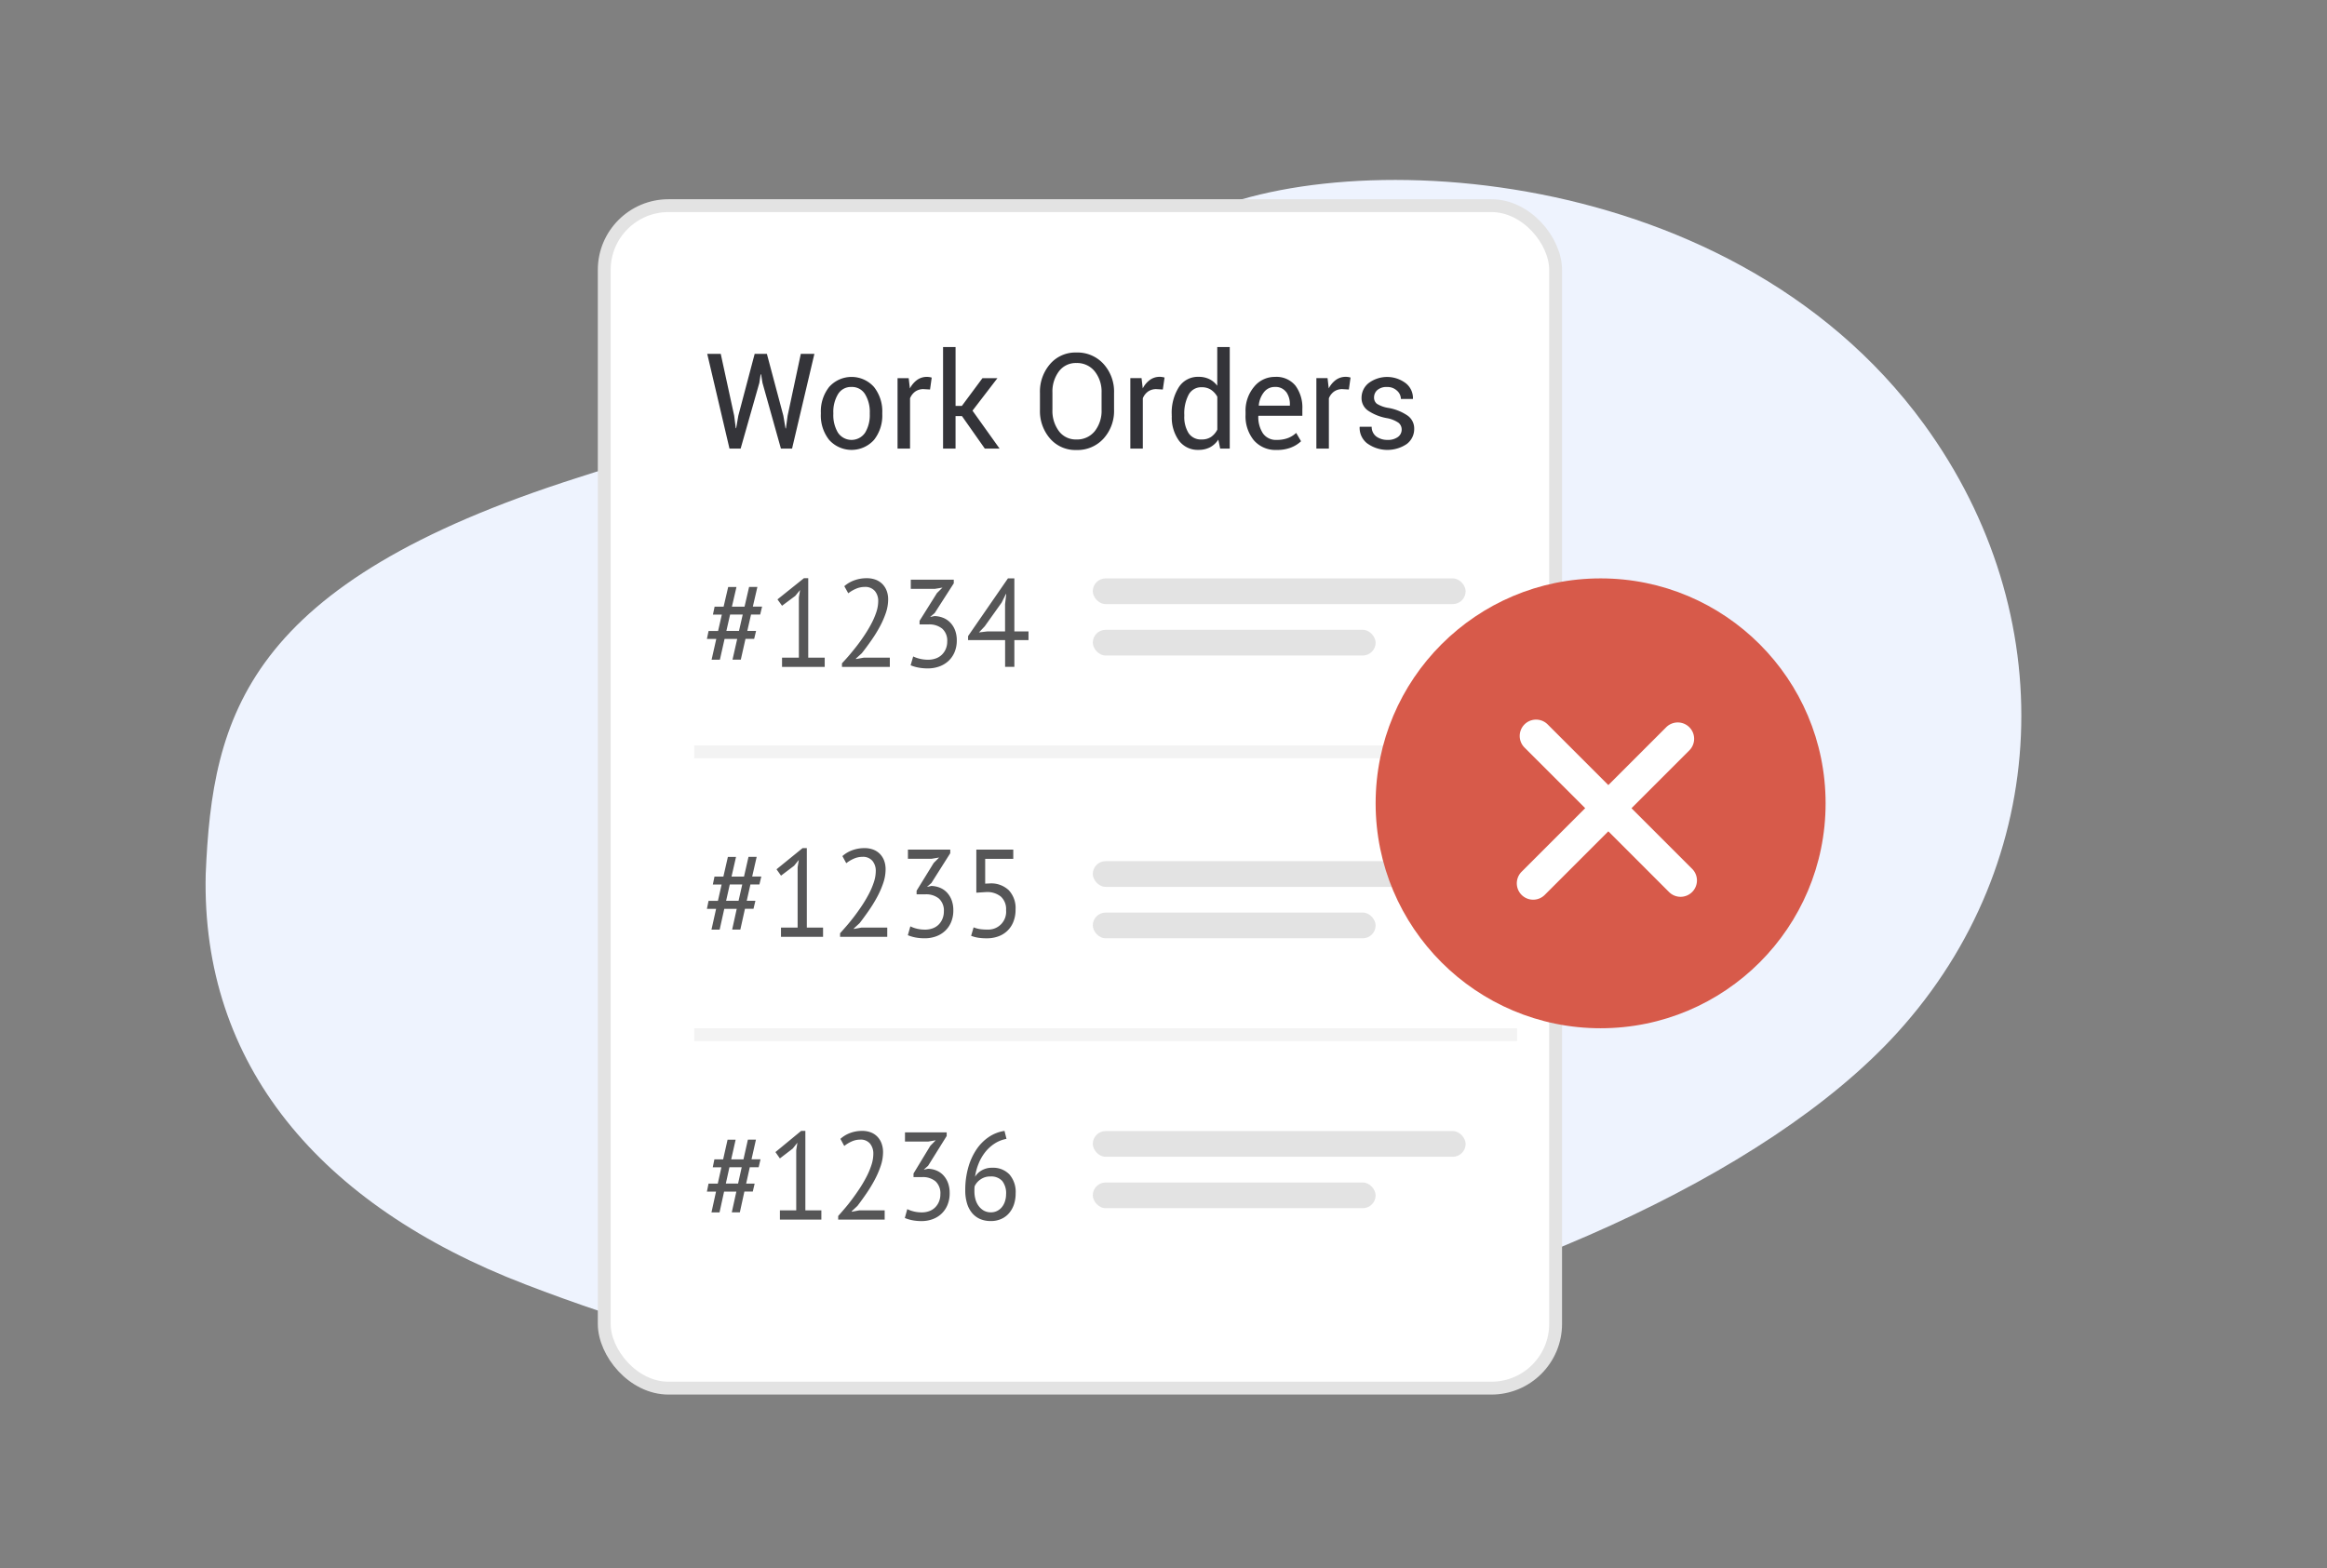 <svg id="icon" xmlns="http://www.w3.org/2000/svg" width="181" height="122" viewBox="0 0 181 122">
  <rect x="0" y="0" width="181" height="122" fill="#808080" stroke="none"/>
  <defs>
    <style>
      .cls-1 {
        fill: #eef3fe;
      }

      .cls-1, .cls-3, .cls-4, .cls-5, .cls-8 {
        fill-rule: evenodd;
      }

      .cls-2, .cls-8 {
        fill: #fff;
      }

      .cls-2 {
        stroke: #e3e3e3;
        stroke-linejoin: round;
        stroke-width: 1px;
      }

      .cls-3 {
        fill: #565657;
      }

      .cls-4 {
        opacity: 0.05;
      }

      .cls-5 {
        fill: #343439;
      }

      .cls-6 {
        fill: #e3e3e3;
      }

      .cls-7 {
        fill: #d75a4a;
      }
    </style>
  </defs>
  <path class="cls-1" d="M16,68.019c0.518-12.348,3.106-22.638,28.987-30.87S78.739,25.287,91.68,17.569c10.426-6.394,42.473-5.832,57.974,15.435,10.784,14.8,10.007,34.037-2.07,47.334-10.26,11.3-31.5,20.432-52.8,24.7-21.692,4.344-37.893,1.057-53.939-5.117S15.655,82.768,16,68.019Z"/>
  <g id="icon-2" data-name="icon">
    <g id="bar">
      <rect id="Rounded_Rectangle_593" data-name="Rounded Rectangle 593" class="cls-2" x="47" y="16" width="74" height="92" rx="5" ry="5"/>
      <g id="bra">
        <g id="_1_copy_5" data-name="1 copy 5">
          <path id="_1234" data-name="#1234" class="cls-3" d="M56.976,51.324h0.645l0.365-1.619H58.66l0.15-.62H58.127l0.29-1.27h0.711l0.15-.62h-0.72l0.355-1.531H58.267L57.912,47.2H56.93l0.355-1.531H56.64L56.284,47.2h-0.7l-0.131.62h0.692l-0.29,1.27H55.116l-0.131.62h0.729l-0.365,1.619h0.645l0.365-1.619h0.982Zm-0.187-3.509h0.982l-0.29,1.27H56.5Zm4.039,4.071h3.32V51.169H62.867V44.986H62.531l-2.057,1.648,0.355,0.494,1.029-.766,0.374-.456-0.093.572v4.691H60.829v0.717Zm8.145-5.907a1.494,1.494,0,0,0-.327-0.528,1.459,1.459,0,0,0-.524-0.344,1.937,1.937,0,0,0-.711-0.121,2.774,2.774,0,0,0-.963.165,2.4,2.4,0,0,0-.776.456l0.309,0.552a2.68,2.68,0,0,1,.58-0.344,1.682,1.682,0,0,1,.692-0.15,0.975,0.975,0,0,1,.795.315,1.2,1.2,0,0,1,.262.79,2.772,2.772,0,0,1-.15.863,5.842,5.842,0,0,1-.4.921,10.343,10.343,0,0,1-.552.916q-0.3.451-.617,0.853t-0.6.732q-0.29.33-.5,0.553v0.281h3.722V51.169H67.178l-0.6.107V51.237l0.458-.417q0.365-.465.729-0.984a10.77,10.77,0,0,0,.659-1.061,6.946,6.946,0,0,0,.477-1.081,3.267,3.267,0,0,0,.182-1.052A1.911,1.911,0,0,0,68.974,45.979Zm2.567,5.273a2.485,2.485,0,0,1-.51-0.179l-0.2.688a3.077,3.077,0,0,0,.589.174,3.852,3.852,0,0,0,.757.068,2.593,2.593,0,0,0,.87-0.145,2.082,2.082,0,0,0,.715-0.422,1.981,1.981,0,0,0,.482-0.683,2.308,2.308,0,0,0,.178-0.931,2.184,2.184,0,0,0-.131-0.78,1.762,1.762,0,0,0-.365-0.591,1.576,1.576,0,0,0-.552-0.378,1.934,1.934,0,0,0-.692-0.141L72.368,48V47.981L72.7,47.7l1.487-2.316V45.1H70.844v0.717H72.7l0.608-.1-0.43.426L71.526,48.3v0.281h0.692a1.6,1.6,0,0,1,1.071.33,1.25,1.25,0,0,1,.388,1.008,1.434,1.434,0,0,1-.112.572,1.363,1.363,0,0,1-.308.451,1.29,1.29,0,0,1-.468.286,1.736,1.736,0,0,1-.589.1A2.753,2.753,0,0,1,71.54,51.252Zm8.467-2.127H78.9V45H78.4l-3.1,4.488V49.8h2.88v2.084H78.9V49.8h1.1V49.124Zm-1.833,0H76.8l-0.654.078,0.449-.475,1.319-1.851,0.327-.659h0.028l-0.093.795v2.113Z"/>
          <path id="_1235" data-name="#1235" class="cls-3" d="M56.949,72.324h0.636l0.36-1.619h0.664l0.148-.62H58.083l0.286-1.27h0.7l0.148-.62h-0.71l0.35-1.531H58.221L57.871,68.2H56.9l0.35-1.531H56.617L56.266,68.2H55.575l-0.129.62h0.682l-0.286,1.27H55.114l-0.129.62H55.7l-0.36,1.619h0.636l0.36-1.619h0.968Zm-0.184-3.509h0.968l-0.286,1.27H56.479Zm3.983,4.071H64.02V72.169H62.757V65.986H62.425L60.4,67.633l0.35,0.494,1.014-.766,0.369-.456-0.092.572v4.691H60.747v0.717Zm8.03-5.907a1.5,1.5,0,0,0-.323-0.528,1.437,1.437,0,0,0-.516-0.344,1.886,1.886,0,0,0-.7-0.121,2.7,2.7,0,0,0-.95.165,2.36,2.36,0,0,0-.765.456l0.3,0.552a2.63,2.63,0,0,1,.572-0.344,1.639,1.639,0,0,1,.682-0.15,0.954,0.954,0,0,1,.784.315,1.206,1.206,0,0,1,.258.79,2.807,2.807,0,0,1-.148.863,5.885,5.885,0,0,1-.392.921,10.368,10.368,0,0,1-.544.916q-0.3.451-.608,0.853t-0.595.732q-0.286.33-.489,0.553v0.281h3.669V72.169h-2.01l-0.59.107V72.237l0.452-.417q0.36-.465.719-0.984a10.8,10.8,0,0,0,.65-1.061,6.984,6.984,0,0,0,.47-1.081,3.308,3.308,0,0,0,.18-1.052A1.935,1.935,0,0,0,68.778,66.979Zm2.531,5.273a2.431,2.431,0,0,1-.5-0.179l-0.194.688a3,3,0,0,0,.581.174A3.746,3.746,0,0,0,71.94,73a2.524,2.524,0,0,0,.857-0.145,2.047,2.047,0,0,0,.705-0.422,1.98,1.98,0,0,0,.475-0.683,2.336,2.336,0,0,0,.175-0.93,2.211,2.211,0,0,0-.129-0.78,1.767,1.767,0,0,0-.359-0.591,1.555,1.555,0,0,0-.544-0.378,1.884,1.884,0,0,0-.682-0.141L72.124,69V68.981l0.323-.281,1.466-2.317V66.1H70.622v0.717h1.826l0.6-.1-0.424.426L71.295,69.3v0.281h0.682a1.567,1.567,0,0,1,1.056.329,1.259,1.259,0,0,1,.383,1.008,1.453,1.453,0,0,1-.111.572,1.364,1.364,0,0,1-.3.451,1.268,1.268,0,0,1-.461.286,1.69,1.69,0,0,1-.581.1A2.678,2.678,0,0,1,71.308,72.252Zm4.877,0.029a2.226,2.226,0,0,1-.456-0.131l-0.194.659a2.724,2.724,0,0,0,.535.145,4.28,4.28,0,0,0,.7.048,2.551,2.551,0,0,0,.867-0.145,1.948,1.948,0,0,0,1.18-1.129,2.5,2.5,0,0,0,.175-0.964,2.028,2.028,0,0,0-.525-1.5,1.98,1.98,0,0,0-1.438-.533l-0.4.019V66.819h2.185V66.1H75.941v3.353l0.775-.049a1.689,1.689,0,0,1,1.129.349,1.31,1.31,0,0,1,.41,1.056,1.385,1.385,0,0,1-1.466,1.512A3.512,3.512,0,0,1,76.186,72.281Z"/>
          <path id="_1236" data-name="#1236" class="cls-3" d="M56.92,94.324h0.627L57.9,92.706h0.654l0.145-.62H58.038l0.282-1.27h0.69l0.145-.62h-0.7L58.8,88.664H58.174L57.829,90.2H56.875l0.345-1.531H56.593L56.248,90.2H55.567l-0.127.62h0.672l-0.282,1.27H55.112l-0.127.62h0.709l-0.354,1.619h0.627l0.354-1.619h0.954Zm-0.182-3.509h0.954l-0.282,1.27H56.457Zm3.925,4.071h3.225V94.169H62.643V87.986H62.316l-2,1.648,0.345,0.494,1-.766,0.363-.456-0.091.572v4.691H60.663v0.717Zm7.913-5.907a1.5,1.5,0,0,0-.318-0.528,1.414,1.414,0,0,0-.509-0.344,1.834,1.834,0,0,0-.69-0.121,2.626,2.626,0,0,0-.936.165,2.318,2.318,0,0,0-.754.456l0.3,0.552a2.587,2.587,0,0,1,.563-0.344,1.6,1.6,0,0,1,.672-0.15,0.934,0.934,0,0,1,.772.315,1.218,1.218,0,0,1,.254.79,2.844,2.844,0,0,1-.145.863,5.937,5.937,0,0,1-.386.921,10.419,10.419,0,0,1-.536.916q-0.3.451-.6,0.853t-0.586.732q-0.282.33-.481,0.553v0.281h3.616V94.169h-1.98l-0.581.107V94.237l0.445-.417q0.354-.465.709-0.984a10.839,10.839,0,0,0,.641-1.061,7.039,7.039,0,0,0,.463-1.081,3.352,3.352,0,0,0,.177-1.052A1.961,1.961,0,0,0,68.576,88.979Zm2.494,5.273a2.371,2.371,0,0,1-.5-0.179l-0.191.688a2.927,2.927,0,0,0,.572.174,3.639,3.639,0,0,0,.736.068,2.454,2.454,0,0,0,.845-0.145,2.01,2.01,0,0,0,.695-0.422,1.98,1.98,0,0,0,.468-0.683,2.366,2.366,0,0,0,.173-0.93,2.24,2.24,0,0,0-.127-0.78,1.772,1.772,0,0,0-.354-0.591,1.53,1.53,0,0,0-.536-0.378,1.833,1.833,0,0,0-.672-0.141L71.873,91V90.981l0.318-.281,1.444-2.317V88.1H70.392v0.717h1.8l0.591-.1-0.418.426L71.056,91.3v0.281h0.672a1.529,1.529,0,0,1,1.04.329,1.269,1.269,0,0,1,.377,1.008,1.472,1.472,0,0,1-.109.572,1.365,1.365,0,0,1-.3.451,1.247,1.247,0,0,1-.454.286,1.644,1.644,0,0,1-.572.1A2.6,2.6,0,0,1,71.069,94.252Zm7.449-2.874a1.738,1.738,0,0,0-1.34-.523,1.551,1.551,0,0,0-.845.218,1.388,1.388,0,0,0-.491.48,4.269,4.269,0,0,1,.273-1.018,3.625,3.625,0,0,1,.513-0.892,3.027,3.027,0,0,1,.731-0.669,2.565,2.565,0,0,1,.927-0.368l-0.154-.62a2.935,2.935,0,0,0-1.213.47,3.568,3.568,0,0,0-.968.974,4.874,4.874,0,0,0-.64,1.41,6.412,6.412,0,0,0-.232,1.769,3.413,3.413,0,0,0,.141,1.027,2.1,2.1,0,0,0,.4.751,1.7,1.7,0,0,0,.627.46A2.065,2.065,0,0,0,77.07,95a1.934,1.934,0,0,0,.827-0.17,1.727,1.727,0,0,0,.609-0.465,2.06,2.06,0,0,0,.372-0.688A2.706,2.706,0,0,0,79,92.842,2.069,2.069,0,0,0,78.519,91.378Zm-0.354,2.1a1.337,1.337,0,0,1-.241.446,1.141,1.141,0,0,1-.368.291,1.052,1.052,0,0,1-.477.107,1.106,1.106,0,0,1-.568-0.141,1.3,1.3,0,0,1-.4-0.368,1.57,1.57,0,0,1-.241-0.519,2.292,2.292,0,0,1-.077-0.591V92.512a1.732,1.732,0,0,1,.018-0.223,1.3,1.3,0,0,1,.45-0.523,1.277,1.277,0,0,1,.768-0.233,1.156,1.156,0,0,1,.927.349,1.554,1.554,0,0,1,.3,1.037A1.785,1.785,0,0,1,78.164,93.481Z"/>
        </g>
        <path class="cls-4" d="M54,58h64v1H54V58Zm0,22h64v1H54V80Z"/>
        <path id="Work_Orders" data-name="Work Orders" class="cls-5" d="M56.061,27.531h-1.05L56.741,34.9h0.868l1.455-5.111,0.1-.663H59.2l0.108,0.663L60.741,34.9h0.868l1.736-7.368H62.289l-1.026,4.813-0.133.987H61.1l-0.168-.987-1.282-4.813H58.7l-1.272,4.813-0.168.972-0.03-.005-0.123-.967Zm7.786,4.691a3.046,3.046,0,0,0,.644,2,2.345,2.345,0,0,0,3.494,0,3.051,3.051,0,0,0,.641-2V32.111a3.056,3.056,0,0,0-.643-2,2.335,2.335,0,0,0-3.494,0,3.066,3.066,0,0,0-.641,2v0.111Zm0.971-.111a2.655,2.655,0,0,1,.358-1.432,1.164,1.164,0,0,1,1.053-.572,1.18,1.18,0,0,1,1.063.572,2.627,2.627,0,0,1,.362,1.432v0.111a2.636,2.636,0,0,1-.36,1.437,1.273,1.273,0,0,1-2.118,0,2.649,2.649,0,0,1-.358-1.437V32.111Zm7.653-2.733a1.383,1.383,0,0,0-.163-0.038,1.171,1.171,0,0,0-.207-0.018,1.285,1.285,0,0,0-.767.238,1.888,1.888,0,0,0-.56.663l-0.094-.8H69.814V34.9h0.972V30.988a1.2,1.2,0,0,1,.407-0.526,1.092,1.092,0,0,1,.648-0.187l0.5,0.03ZM76.6,34.9h1.149l-2.106-2.95,1.938-2.525H76.416l-1.6,2.156H74.326V27H73.354V34.9h0.971V32.374h0.5Zm10.054-4.337a3.2,3.2,0,0,0-.816-2.244,2.737,2.737,0,0,0-2.118-.893,2.592,2.592,0,0,0-2.044.9,3.274,3.274,0,0,0-.786,2.242v1.311a3.262,3.262,0,0,0,.786,2.242,2.6,2.6,0,0,0,2.044.891,2.74,2.74,0,0,0,2.118-.891,3.192,3.192,0,0,0,.816-2.242V30.563Zm-0.971,1.311a2.55,2.55,0,0,1-.53,1.673,1.757,1.757,0,0,1-1.433.645,1.629,1.629,0,0,1-1.354-.648,2.635,2.635,0,0,1-.505-1.67V30.552a2.619,2.619,0,0,1,.505-1.66,1.629,1.629,0,0,1,1.354-.648,1.756,1.756,0,0,1,1.43.648,2.528,2.528,0,0,1,.533,1.66v1.321Zm4.9-2.5a1.383,1.383,0,0,0-.163-0.038,1.171,1.171,0,0,0-.207-0.018,1.285,1.285,0,0,0-.767.238,1.888,1.888,0,0,0-.56.663l-0.094-.8H87.92V34.9h0.972V30.988a1.2,1.2,0,0,1,.407-0.526,1.092,1.092,0,0,1,.648-0.187l0.5,0.03Zm0.562,2.991a3.074,3.074,0,0,0,.552,1.91,1.813,1.813,0,0,0,1.529.726,1.889,1.889,0,0,0,.892-0.2,1.748,1.748,0,0,0,.646-0.6L94.908,34.9h0.745V27H94.681v3.011a1.714,1.714,0,0,0-.619-0.516,1.869,1.869,0,0,0-.831-0.177,1.758,1.758,0,0,0-1.541.81,3.726,3.726,0,0,0-.55,2.131v0.106Zm0.971-.106a3.122,3.122,0,0,1,.333-1.538,1.1,1.1,0,0,1,1.033-.592,1.26,1.26,0,0,1,.718.2,1.523,1.523,0,0,1,.486.539v2.556a1.5,1.5,0,0,1-.483.567,1.262,1.262,0,0,1-.73.2,1.144,1.144,0,0,1-1.026-.5,2.371,2.371,0,0,1-.33-1.328V32.263Zm8.328,2.548a2.323,2.323,0,0,0,.755-0.478l-0.38-.648a1.917,1.917,0,0,1-.638.4,2.393,2.393,0,0,1-.866.144,1.229,1.229,0,0,1-1.085-.514,2.307,2.307,0,0,1-.355-1.339l0.015-.025H101.3V31.823a2.864,2.864,0,0,0-.535-1.817,1.912,1.912,0,0,0-1.6-.683,2.059,2.059,0,0,0-1.62.772,2.888,2.888,0,0,0-.663,1.951v0.223a2.95,2.95,0,0,0,.643,1.984,2.229,2.229,0,0,0,1.792.754A2.934,2.934,0,0,0,100.44,34.811Zm-0.4-4.314a1.622,1.622,0,0,1,.286.987v0.081H97.921l-0.01-.025a1.931,1.931,0,0,1,.407-1.03,1.045,1.045,0,0,1,.841-0.4A1.023,1.023,0,0,1,100.041,30.5Zm5.005-1.119a1.387,1.387,0,0,0-.163-0.038,1.175,1.175,0,0,0-.207-0.018,1.287,1.287,0,0,0-.767.238,1.883,1.883,0,0,0-.559.663l-0.094-.8h-0.868V34.9h0.972V30.988a1.192,1.192,0,0,1,.406-0.526,1.093,1.093,0,0,1,.649-0.187l0.5,0.03ZM108.732,34a1.3,1.3,0,0,1-.811.225,1.457,1.457,0,0,1-.843-0.245,0.929,0.929,0,0,1-.385-0.777h-0.927l-0.01.03a1.533,1.533,0,0,0,.557,1.24,2.688,2.688,0,0,0,3.109.071A1.455,1.455,0,0,0,110,33.356a1.225,1.225,0,0,0-.508-1.017,3.772,3.772,0,0,0-1.489-.6,2.388,2.388,0,0,1-.905-0.324,0.606,0.606,0,0,1-.22-0.5,0.752,0.752,0,0,1,.254-0.567,1.088,1.088,0,0,1,.767-0.238,1.068,1.068,0,0,1,.767.289,0.871,0.871,0,0,1,.3.643h0.927l0.01-.03a1.469,1.469,0,0,0-.537-1.179,2.4,2.4,0,0,0-2.907-.03,1.457,1.457,0,0,0-.555,1.144,1.184,1.184,0,0,0,.505,1,3.826,3.826,0,0,0,1.448.582,2.325,2.325,0,0,1,.924.364,0.671,0.671,0,0,1,.244.536A0.7,0.7,0,0,1,108.732,34Z"/>
        <rect id="Rounded_Rectangle_598_copy_2" data-name="Rounded Rectangle 598 copy 2" class="cls-6" x="85" y="49" width="22" height="2" rx="1" ry="1"/>
        <rect id="Rounded_Rectangle_598_copy_3" data-name="Rounded Rectangle 598 copy 3" class="cls-6" x="85" y="45" width="29" height="2" rx="1" ry="1"/>
        <rect id="Rounded_Rectangle_598_copy_4" data-name="Rounded Rectangle 598 copy 4" class="cls-6" x="85" y="71" width="22" height="2" rx="1" ry="1"/>
        <rect id="Rounded_Rectangle_598_copy_4-2" data-name="Rounded Rectangle 598 copy 4" class="cls-6" x="85" y="67" width="29" height="2" rx="1" ry="1"/>
        <rect id="Rounded_Rectangle_598_copy_5" data-name="Rounded Rectangle 598 copy 5" class="cls-6" x="85" y="92" width="22" height="2" rx="1" ry="1"/>
        <rect id="Rounded_Rectangle_598_copy_5-2" data-name="Rounded Rectangle 598 copy 5" class="cls-6" x="85" y="88" width="29" height="2" rx="1" ry="1"/>
      </g>
    </g>
    <g id="tick">
      <circle id="Forma_1" data-name="Forma 1" class="cls-7" cx="124.5" cy="62.5" r="17.5"/>
      <path id="Forma_1-2" data-name="Forma 1" class="cls-8" d="M131.62,69.4a1.272,1.272,0,0,1-1.8,0L125.1,64.679l-4.946,4.946a1.271,1.271,0,0,1-1.8-1.8l4.946-4.946L118.58,58.16a1.272,1.272,0,0,1,1.8-1.8l4.721,4.721,4.5-4.5a1.272,1.272,0,0,1,1.8,1.8l-4.5,4.5L131.62,67.6A1.273,1.273,0,0,1,131.62,69.4Z"/>
    </g>
  </g>
</svg>
